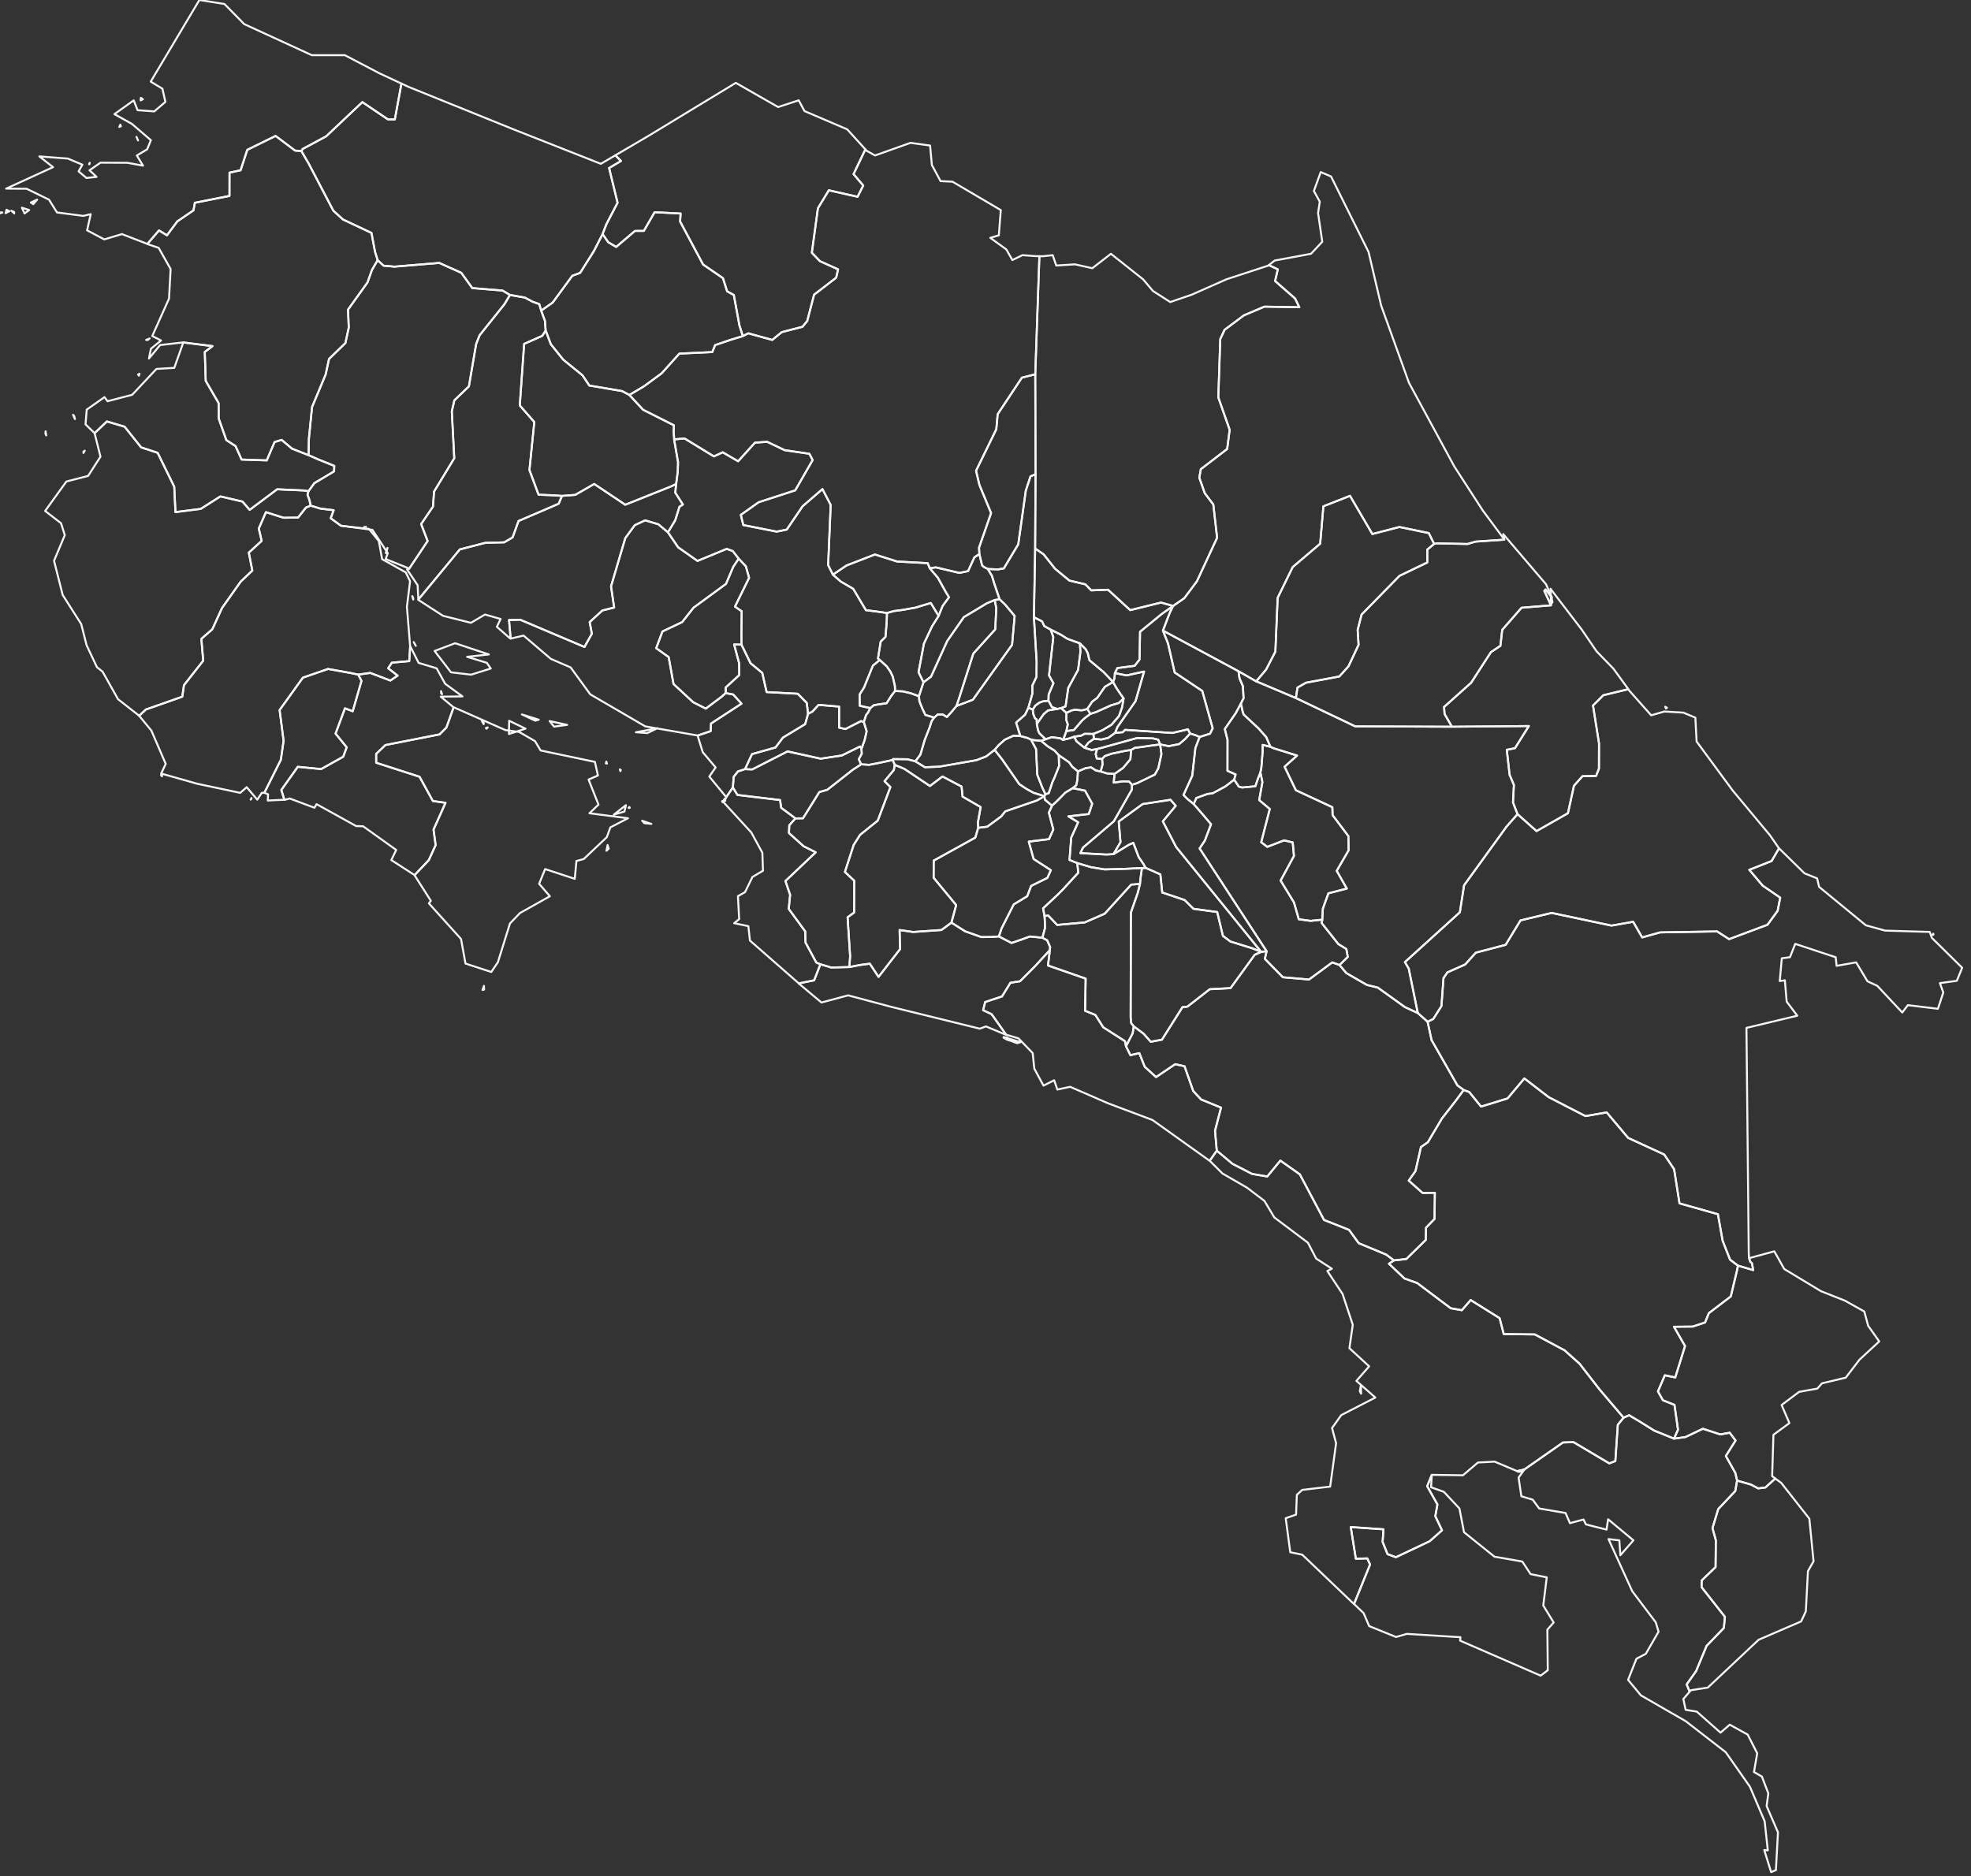 <?xml version="1.0" encoding="utf-8"?><!DOCTYPE svg  PUBLIC '-//W3C//DTD SVG 1.1//EN'  'http://www.w3.org/Graphics/SVG/1.1/DTD/svg11.dtd'><svg enable_background="new 0 0 1000 952" height="952px" pretty_print="False" style="stroke-linejoin: round; stroke:#000; fill: none;" version="1.1" viewBox="0 0 1000 952" width="1000px" xmlns="http://www.w3.org/2000/svg" xmlns:xlink="http://www.w3.org/1999/xlink"><rect x="0" y="0" width="1000" height="952" fill="#333333" stroke="none"/><defs><style type="text/css"><![CDATA[path { fill-rule: evenodd; }]]></style></defs><g class="" id="cantons" stroke="#f6f6f6" stroke-width="1"><path d="M570.066,354.437L567.642,356.744L563.679,357.931L556.05,361.368L553.232,362.249L550.273,364.481L548.885,365.775L544.836,370.457L541.032,371.009L539.374,375.536L540.254,375.243L542.812,374.636L544.923,373.861L548.547,373.314L550.297,372.369L554.736,372.427L559.216,370.601L563.933,367.782L567.727,363.375L569.295,358.94L570.066,354.437Z " data-id="11408" id="11408"/><path d="M527.341,130.006L525.245,189.944L525.385,240.669L525.186,278.317L529.519,281.337L535.289,288.617L542.537,294.605L550.653,296.533L553.66,299.588L562.161,299.265L573.427,309.619L589.024,305.781L595.193,307.489L600.851,303.567L607.275,294.964L617.507,272.895L615.58,256.008L611.236,250.265L608.468,242.387L609.255,238.082L622.613,227.841L623.879,218.1L618.112,201.67L619.114,172.085L621.278,167.384L631.095,160.025L641.51,155.609L659.224,155.908L657.071,151.488L646.926,142.607L648.3,136.677L643.746,134.528L643.459,134.79L622.398,141.674L604.565,149.567L593.73,153.282L584.957,147.659L579.956,141.752L563.623,128.794L554.191,136.116L545.382,134.141L535.891,134.746L534.101,129.494L529.162,130.035L527.341,130.006Z " data-id="11409" id="11409"/><path d="M637.354,345.745L657.454,354.225L658.289,348.913L662.569,346.461L679.517,343.286L684.168,338.134L689.285,327.228L688.812,319.624L690.819,311.857L710.057,292.209L724.147,285.432L724.145,278.89L727.612,276.009L727.444,275.67L724.911,270.528L709.994,267.433L696.271,270.992L684.931,251.615L671.432,256.926L669.805,275.891L655.858,287.768L648.226,303.371L647.065,330.681L642.398,339.736L637.354,345.745Z " data-id="11410" id="11410"/><path d="M844.851,358.639L845.262,359.573L845.753,359.157L844.851,358.639Z M826.109,349.745L813.486,352.789L808.224,358.029L811.273,377.209L811.241,390.052L809.776,393.756L802.872,393.903L798.556,398.758L795.497,412.69L779.572,421.748L769.942,413.169L769.922,413.161L764.33,419.51L742.802,449.266L740.669,462.951L712.787,488.227L714.732,491.505L719.121,513.086L719.379,514.115L724.291,518.502L727.149,517.13L731.329,510.538L732.366,496.382L734.34,493.441L743.379,489.43L748.781,483.437L763.898,479.466L771.442,467.065L787.221,463.273L817.607,469.708L828.588,467.763L833.16,475.703L842.251,473.161L871.183,472.653L877.255,476.591L896.741,469.284L901.896,462.225L903.203,455.527L894.319,449.447L887.515,441.408L898.842,436.936L902.57,430.532L902.57,430.484L897.966,423.824L879.079,401.141L860.781,376.284L860.155,364.176L854.016,361.622L844.369,361.07L837.753,362.999L826.109,349.9L826.109,349.745Z " data-id="11411" id="11411"/><path d="M787.254,303.107L784.141,299.118L783.517,299.864L786.722,306.766L786.771,306.766L787.668,305.519L787.337,304.191L787.334,303.112L787.254,303.107Z M786.86,307.181L771.958,308.406L762.164,319.631L761.236,327.725L756.447,330.915L746.408,346.448L732.642,358.774L732.92,362.352L736.645,368.786L775.682,368.44L768.631,379.675L764.482,380.515L765.902,393.201L768.089,398.336L767.627,407.223L769.922,413.161L769.942,413.169L779.572,421.748L795.497,412.69L798.556,398.758L802.872,393.903L809.776,393.756L811.241,390.052L811.273,377.209L808.224,358.029L813.486,352.789L826.109,349.745L826.108,349.666L818.559,339.31L810.038,330.533L802.572,319.594L786.671,298.797L786.936,307.18L786.86,307.181Z " data-id="11412" id="11412"/><path d="M643.746,134.528L648.3,136.677L646.926,142.607L657.071,151.488L659.224,155.908L641.51,155.609L631.095,160.025L621.278,167.384L619.114,172.085L618.112,201.67L623.879,218.1L622.613,227.841L609.255,238.082L608.468,242.387L611.236,250.265L615.58,256.008L617.507,272.895L607.275,294.964L600.851,303.567L595.193,307.489L594.906,308.072L593.496,310.939L590.503,318.749L590.018,320.005L620.63,336.473L628.344,340.62L637.347,345.769L637.354,345.745L642.398,339.736L647.065,330.681L648.226,303.371L655.858,287.768L669.805,275.891L671.432,256.926L684.931,251.615L696.271,270.992L709.994,267.433L724.911,270.528L727.444,275.67L727.612,276.009L728.906,275.738L744.545,276.049L748.591,274.855L763.172,273.853L763.172,273.697L752.278,259.026L737.863,236.723L714.851,194.262L700.742,155.09L694.352,127.885L675.313,89.554L670.085,87.324L666.601,96.914L669.6,102.345L668.728,108.092L670.86,122.681L665.153,128.78L646.718,132.209L643.746,134.528Z " data-id="11413" id="11413"/><path d="M763.172,273.853L748.591,274.855L744.545,276.049L728.906,275.738L727.612,276.009L724.145,278.89L724.147,285.432L710.057,292.209L690.819,311.857L688.812,319.624L689.285,327.228L684.168,338.134L679.517,343.286L662.569,346.461L658.289,348.913L657.454,354.225L687.565,368.6L736.645,368.786L732.92,362.352L732.642,358.774L746.408,346.448L756.447,330.915L761.236,327.725L762.164,319.631L771.958,308.406L786.86,307.181L786.772,307.181L786.691,306.932L786.61,306.932L786.609,306.766L786.722,306.766L783.517,299.864L784.141,299.118L787.254,303.107L787.254,302.946L784.379,296.478L762.675,271.041L763.253,273.863L763.172,273.853Z " data-id="11414" id="11414"/><path d="M980.874,473.809L980.467,474.392L980.959,474.307L980.874,473.809Z M902.57,430.532L898.842,436.936L887.515,441.408L894.319,449.447L903.203,455.527L901.896,462.225L896.741,469.284L877.255,476.591L871.183,472.653L842.251,473.161L833.16,475.703L828.588,467.763L817.607,469.708L787.221,463.273L771.442,467.065L763.898,479.466L748.781,483.437L743.379,489.43L734.34,493.441L732.366,496.382L731.329,510.538L727.149,517.13L724.291,518.502L725.068,522.065L726.321,527.82L739.449,550.815L742.614,553.13L745.45,554.183L751.412,561.552L764.886,557.401L773.389,547.262L785.775,556.789L804.372,566.374L815.168,564.51L826.056,577.449L844.367,585.88L849.375,593.344L852.107,610.664L871.589,616.168L873.993,629.648L877.764,639.242L881.769,642.26L889.499,644.531L888.846,640.973L888.07,640.447L887.377,638.379L887.236,635.685L886.07,521.617L911.865,515.435L906.479,508.286L905.561,497.472L902.971,497.846L904.011,486.296L908.145,485.752L910.819,478.975L931.363,485.777L931.811,490.134L941.732,488.363L947.488,497.972L952.479,500.287L965.125,513.806L967.97,510.073L983.213,511.924L985.948,503.667L984.219,498.896L992.812,497.727L995.517,491.096L980.166,475.966L979.067,472.92L956.399,472.251L946.649,469.551L922.928,450.05L921.931,445.737L915.539,443.187L902.651,430.531L902.57,430.532Z " data-id="11415" id="11415"/><path d="M509.207,526.445L511.028,526.527L512.105,528.003L512.399,528.003L516.082,529.415L517.803,528.835L509.207,526.258L509.207,526.445Z M532.657,482.133L525.051,490.408L517.515,497.963L512.646,498.72L508.38,505.65L499.832,508.478L498.782,512.631L503.103,514.668L510.511,525.108L510.599,525.097L516.738,526.926L523.942,534.399L524.76,542.286L529.425,550.92L534.831,548.182L536.468,552.914L542.938,551.504L562.185,559.89L584.715,568.353L613.642,589.01L613.791,588.999L617.334,583.935L616.442,573.826L619.504,562.083L609.436,557.968L605.405,553.685L600.977,541.073L596.235,540.037L586.54,546.581L580.798,541.358L578.034,534.439L573.528,535.458L571.275,530.946L570.763,528.36L559.728,521.306L555.739,515.048L550.529,512.947L550.813,496.618L531.706,489.96L532.657,482.133Z " data-id="11416" id="11416"/><path d="M742.614,553.13L738.507,558.707L731.555,567.608L724.42,579.652L720.929,582.085L718.155,594.271L714.731,599.123L721.756,605.377L727.984,605.288L727.82,618.566L723.492,622.995L723.399,629.186L713.524,638.886L707.222,639.604L704.692,641.291L712.554,648.779L719.029,651.103L736.031,663.887L741.671,664.889L746.155,659.737L760.835,668.907L762.936,677.006L778.702,677.173L793.803,685.249L801.389,692.02L811.469,704.995L823.734,719.429L826.547,718.179L831.983,721.425L839.243,725.962L849.339,730.054L851.348,725.509L849.552,712.918L843.697,710.582L841.164,706.085L844.667,697.907L849.951,699.004L854.921,683.07L849.294,673.285L858.817,673.178L865.078,671.106L866.987,666.384L878.138,657.885L881.304,644.605L881.769,642.26L877.764,639.242L873.993,629.648L871.589,616.168L852.107,610.664L849.375,593.344L844.367,585.88L826.056,577.449L815.168,564.51L804.372,566.374L785.775,556.789L773.389,547.262L764.886,557.401L751.412,561.552L745.45,554.183L742.614,553.13Z " data-id="11417" id="11417"/><path d="M900.713,750.29L895.688,754.841L892.047,755.31L888.335,753.36L881.325,751.331L880.409,756.65L871.765,765.791L868.843,775.475L870.54,781.611L870.402,795.247L863.376,802.006L863.299,805.416L875.152,820.485L874.602,826.151L865.864,835.203L860.528,848.008L855.732,854.789L857.179,858.258L858.057,857.698L866.466,856.388L892.243,832.12L913.818,822.806L916.192,817.72L917.271,797.292L920.113,792.309L917.979,770.681L903.738,752.53L900.713,750.29Z " data-id="11418" id="11418"/><path d="M887.377,638.379L888.07,640.447L888.846,640.973L889.499,644.531L881.769,642.26L881.304,644.605L878.138,657.885L866.987,666.384L865.078,671.106L858.817,673.178L849.294,673.285L854.921,683.07L849.951,699.004L844.667,697.907L841.164,706.085L843.697,710.582L849.552,712.918L851.348,725.509L849.339,730.054L855.108,729.252L863.983,725.04L872.795,727.912L877.583,727.05L880.551,730.996L875.613,738.859L880.409,747.413L881.325,751.331L888.335,753.36L892.047,755.31L895.688,754.841L900.713,750.29L899.107,749.101L899.766,728.111L907.865,722.16L903.906,712.992L912.809,706.307L922.018,704.664L924.412,701.985L936.443,699.112L943.408,690.007L953.436,680.717L947.832,672.795L945.859,665.532L936.008,660.026L923.887,655.23L905.264,643.991L900.2,634.992L887.445,638.469L887.377,638.379Z " data-id="11419" id="11419"/><path d="M367.134,407.035L366.94,406.739L367.185,406.381L366.796,406.38L366.468,406.546L366.387,406.546L366.548,407.044L367.134,407.035Z M367.616,405.386L367.368,405.8L367.451,405.884L367.527,405.884L367.868,405.387L367.616,405.386Z M409.976,362.232L409.309,356.687L404.754,352.051L388.937,351.2L386.745,341.481L380.768,336.521L376.191,327.131L372.46,327.047L375.001,336.579L375.057,342.586L368.202,348.857L368.181,351.726L372.014,352.436L376.21,357.082L360.743,367.158L360.571,371.019L353.942,373.275L353.942,373.314L356.541,381.705L363.067,389.438L359.869,394.08L368.435,404.474L368.494,404.474L371.832,399.61L372.235,394.22L374.385,391.475L377.996,390.307L381.541,382.685L393.445,379.333L397.225,374.304L408.507,367.47L409.976,362.232Z " data-id="11420" id="11420"/><path d="M525.385,240.669L522.837,241.723L520.451,248.957L516.622,276.218L509.305,288.426L506.395,288.954L501.156,288.735L503.283,292.262L504.351,295.819L507.129,304.08L509.948,306.784L514.792,312.569L513.482,327.212L493.602,355.085L488.857,356.914L485.255,358.265L482.928,361.105L480.425,363.861L478.352,362.572L475.776,362.552L473.954,364.125L472.666,365.951L471.599,369.295L469.179,375.455L466.967,382.953L464.387,386.337L469.258,389.345L476.441,389.064L495.351,385.78L500.361,383.853L504.625,380.512L506.782,378.034L509.82,375.352L514.206,373.351L517.671,373.527L515.545,366.683L520.058,362.708L521.746,359.164L523.78,352.028L523.763,347.907L525.87,343.459L525.936,335.748L524.566,313.2L525.186,278.317L525.385,240.669Z " data-id="11366" id="11366"/><path d="M422.586,291.627L426.573,295.108L432.869,298.796L439.342,309.648L445.302,310.391L450.02,311.071L453.542,310.084L457.873,309.521L464.409,308.361L472.241,306.002L476.216,312.529L478.217,307.546L481.477,303.066L479.906,300.51L475.822,293.178L471.713,288.361L470.673,285.786L455.135,284.944L443.881,281.386L429.476,286.965L422.586,291.627Z " data-id="11367" id="11367"/><path d="M473.954,364.125L469.485,362.809L467.983,359.622L466.471,355.897L466.231,353.306L462.113,351.802L458.008,350.835L454.1,350.67L452.123,353.232L449.818,356.875L445.929,357.427L443.367,357.854L441.539,359.334L440.439,361.515L439.409,362.888L438.253,366.412L439.702,371.125L438.657,375.634L437.077,379.977L437.227,382.483L435.698,385.301L436.913,387.869L441.004,388.12L446.301,387.084L452.926,385.655L453.093,385.202L460.371,385.279L464.387,386.337L466.967,382.953L469.179,375.455L471.599,369.295L472.666,365.951L473.954,364.125Z " data-id="11368" id="11368"/><path d="M500.71,306.136L489.003,313.172L480.613,325.227L472.373,343.373L468.541,346.253L466.231,353.306L466.471,355.897L467.983,359.622L469.485,362.809L473.954,364.125L475.776,362.552L478.352,362.572L480.425,363.861L482.928,361.105L485.255,358.265L486.33,355.191L493.811,331.686L504.944,319.378L505.471,308.608L504.658,304.507L500.71,306.136Z M525.385,240.669L525.245,189.944L518.468,191.65L506.178,210.175L505.487,217.813L495.208,238.885L496.891,246.01L502.837,260.367L496.718,277.92L496.889,281.142L498.276,286.931L499.182,287.715L501.156,288.735L506.395,288.954L509.305,288.426L516.622,276.218L520.451,248.957L522.837,241.723L525.385,240.669Z " data-id="11369" id="11369"/><path d="M305.734,118.763L301.329,127.385L294.327,138.494L290.377,139.936L280.417,153.535L274.577,157.623L276.466,162.775L276.843,167.695L279.482,174.708L285.768,182.533L295.517,190.446L299.001,195.647L315.631,198.461L319.306,200.43L326.732,196.031L335.699,189.443L344.676,179.445L361.397,178.663L362.816,175.13L370.458,172.516L376.877,170.559L375.154,165.137L372.308,149.703L368.9,147.82L366.793,141.151L356.716,134.239L345.055,112.398L345.313,108.359L332.113,107.706L326.668,117.164L322.157,117.185L312.611,125.314L308.571,122.903L305.734,118.763Z " data-id="11370" id="11370"/><path d="M312.211,78.805L315.057,81.695L309.028,85.271L313.333,102.887L307.655,113.786L305.734,118.763L308.571,122.903L312.611,125.314L322.157,117.185L326.668,117.164L332.113,107.706L345.313,108.359L345.055,112.398L356.716,134.239L366.793,141.151L368.9,147.82L372.308,149.703L375.154,165.137L376.877,170.559L379.675,169.141L391.8,172.505L396.664,168.527L407.133,165.836L409.542,162.905L413.025,149.55L424.238,140.92L425.198,136.684L415.979,132.532L411.893,128.249L414.977,105.671L420.508,96.565L435.097,99.857L437.966,94.135L433.051,88.349L439.058,75.799L429.848,65.643L408.162,56.37L405.217,50.896L394.79,54.325L373.318,42.05L328.822,69.069L312.211,78.805Z " data-id="11371" id="11371"/><path d="M466.018,341.122L468.762,326.618L472.892,317.816L476.216,312.529L472.241,306.002L464.409,308.361L457.873,309.521L453.542,310.084L450.02,311.071L449.871,315.737L449.256,323.192L446.83,325.586L445.444,334.137L446.35,334.918L449.889,338.144L451.728,340.782L452.942,343.35L454.039,348.159L454.1,350.67L458.008,350.835L462.113,351.802L466.231,353.306L468.541,346.253L466.018,341.122Z " data-id="11372" id="11372"/><path d="M437.077,379.977L436.34,378.832L427.131,383.375L416.344,385L399.568,381.313L381.599,390.469L377.996,390.307L374.385,391.475L372.235,394.22L371.832,399.61L374.143,403.408L395.788,405.997L396.327,409.928L401.03,413.396L403.563,415.304L407.404,415.257L415.694,401.957L419.749,400.776L432.72,390.578L436.913,387.869L435.698,385.301L437.227,382.483L437.077,379.977Z " data-id="11373" id="11373"/><path d="M454.1,350.67L454.039,348.159L452.942,343.35L451.728,340.782L449.889,338.144L446.35,334.918L442.871,337.789L438.353,348.934L436.133,352.397L436.186,358.132L441.539,359.334L443.367,357.854L445.929,357.427L449.818,356.875L452.123,353.232L454.1,350.67Z " data-id="11374" id="11374"/><path d="M507.129,304.08L504.658,304.507L505.471,308.608L504.944,319.378L493.811,331.686L486.33,355.191L485.255,358.265L488.857,356.914L493.602,355.085L513.482,327.212L514.792,312.569L509.948,306.784L507.129,304.08Z " data-id="11375" id="11375"/><path d="M439.058,75.799L433.051,88.349L437.966,94.135L435.097,99.857L420.508,96.565L414.977,105.671L411.893,128.249L415.979,132.532L425.198,136.684L424.238,140.92L413.025,149.55L409.542,162.905L407.133,165.836L396.664,168.527L391.8,172.505L379.675,169.141L376.877,170.559L370.458,172.516L362.816,175.13L361.397,178.663L344.676,179.445L335.699,189.443L326.732,196.031L319.306,200.43L326.301,207.961L341.898,215.814L341.802,219.311L342.063,222.979L347.281,222.488L362.205,231.611L366.673,229.525L374.489,234.073L383.036,224.626L389.225,224.197L398.099,228.447L410.641,230.275L412.311,233.457L403.467,248.834L384.911,254.869L375.847,261.286L377.122,266.452L394.045,269.782L399.161,268.754L407.205,256.893L417.275,248.207L421.457,256.252L420.164,286.759L422.586,291.627L429.476,286.965L443.881,281.386L455.135,284.944L470.673,285.786L471.713,288.361L474.806,287.919L486.758,290.737L491.167,289.811L494.359,282.822L496.889,281.142L496.718,277.92L502.837,260.367L496.891,246.01L495.208,238.885L505.487,217.813L506.178,210.175L518.468,191.65L525.245,189.944L527.341,130.006L525.238,129.974L518.772,129.476L513.633,131.961L510.578,126.583L502.427,120.691L506.766,119.417L507.758,106.615L483.258,92.2L477.195,91.908L472.795,83.744L471.882,73.858L461.943,72.491L443.959,78.892L439.72,76.529L439.058,75.799Z " data-id="11376" id="11376"/><path d="M409.976,362.232L408.507,367.47L397.225,374.304L393.445,379.333L381.541,382.685L377.996,390.307L381.599,390.469L399.568,381.313L416.344,385L427.131,383.375L436.34,378.832L437.077,379.977L438.657,375.634L439.702,371.125L438.253,366.412L436.908,365.91L428.934,369.973L425.72,369.251L425.725,358.585L415.324,357.692L412.214,361.087L409.976,362.232Z " data-id="11377" id="11377"/><path d="M342.063,222.979L342.016,222.998L343.96,234.29L344.015,234.312L343.866,239.336L343.04,245.63L342.611,250.032L346.472,256.029L344.732,257.149L342.588,264.014L338.888,270.139L344.037,277.723L353.87,284.651L368.707,278.537L371.752,279.628L374.772,283.497L378.413,287.351L380.067,293.225L372.884,307.846L376.308,310.181L376.157,322.2L376.191,327.131L380.768,336.521L386.745,341.481L388.937,351.2L404.754,352.051L409.309,356.687L409.976,362.232L412.214,361.087L415.324,357.692L425.725,358.585L425.72,369.251L428.934,369.973L436.908,365.91L438.253,366.412L439.409,362.888L440.439,361.515L441.539,359.334L436.186,358.132L436.133,352.397L438.353,348.934L442.871,337.789L446.35,334.918L445.444,334.137L446.83,325.586L449.256,323.192L449.871,315.737L450.02,311.071L445.302,310.391L439.342,309.648L432.869,298.796L426.573,295.108L422.586,291.627L420.164,286.759L421.457,256.252L417.275,248.207L407.205,256.893L399.161,268.754L394.045,269.782L377.122,266.452L375.847,261.286L384.911,254.869L403.467,248.834L412.311,233.457L410.641,230.275L398.099,228.447L389.225,224.197L383.036,224.626L374.489,234.073L366.673,229.525L362.205,231.611L347.281,222.488L342.063,222.979Z " data-id="11378" id="11378"/><path d="M203.68,42.413L200.314,60.622L196.769,60.554L183.839,51.822L165.481,69.186L153.521,75.612L152.901,76.648L156.664,83.1L169.115,106.918L173.989,111.376L188.471,118.205L190.271,127.752L191.602,132.022L194.586,134.818L200.17,135.315L222.875,133.424L234.049,138.446L239.62,146.196L254.963,147.438L258.73,149.676L266.284,151.014L270.137,153.071L273.619,154.331L274.577,157.623L280.417,153.535L290.377,139.936L294.327,138.494L301.329,127.385L305.734,118.763L307.655,113.786L313.333,102.887L309.028,85.271L315.057,81.695L312.211,78.805L304.832,83.129L260.783,65.741L207.45,44.16L203.68,42.413Z " data-id="11379" id="11379"/><path d="M499.182,287.715L498.276,286.931L496.889,281.142L494.359,282.822L491.167,289.811L486.758,290.737L474.806,287.919L471.713,288.361L475.822,293.178L479.906,300.51L481.477,303.066L478.217,307.546L476.216,312.529L472.892,317.816L468.762,326.618L466.018,341.122L468.541,346.253L472.373,343.373L480.613,325.227L489.003,313.172L500.71,306.136L504.658,304.507L507.129,304.08L504.351,295.819L503.283,292.262L501.156,288.735L499.182,287.715Z " data-id="11380" id="11380"/><path d="M629.582,356.987L626.958,361.902L621.404,369.946L622.793,375.464L622.763,391.151L626.895,393.006L626.167,395.626L628.478,399.146L630.181,399.635L636.908,398.998L638.308,394.925L639.474,392.023L639.943,389.679L640.613,381.414L640.61,378.009L644.54,378.973L642.459,374.102L638.523,369.642L630.971,362.596L630.49,361.176L629.582,356.987Z " data-id="11381" id="11381"/><path d="M606.487,373.054L603.805,372.233L601.305,374.992L598.266,377.586L592.968,378.629L588.598,377.765L589.257,382.677L587.67,389.891L585.89,393.079L576.862,397.451L574.308,398.239L574.284,400.66L565.114,416.777L549.477,430.113L548.128,432.928L561.199,433.646L564.924,433.453L568.494,427.35L567.603,416.888L579.712,408.038L593.859,405.853L596.512,408.916L589.971,416.806L596.705,429.795L639.872,483.052L642.619,482.705L608.623,430.537L611.274,426.608L614.426,418.274L610.578,413.721L605.632,408.033L602.642,405.607L600.453,403.428L604.9,393.624L606.481,379.597L608.643,373.979L606.487,373.054Z " data-id="11382" id="11382"/><path d="M564.924,433.453L572.79,428.665L574.985,427.708L577.749,434.982L580.053,438.323L581.265,440.441L584.587,441.872L588.72,443.73L589.671,452.935L601.053,456.741L605.521,461.187L617.556,462.822L620.451,474.931L624.258,477.782L635.633,481.315L639.872,483.052L596.705,429.795L589.971,416.806L596.512,408.916L593.859,405.853L579.712,408.038L567.603,416.888L568.494,427.35L564.924,433.453Z " data-id="11383" id="11383"/><path d="M644.54,378.973L640.61,378.009L640.613,381.414L639.943,389.679L639.474,392.023L640.493,396.924L638.87,406.023L644.229,410.532L639.887,427.417L642.965,429.749L651.491,426.459L655.869,427.5L656.495,434.384L649.728,446.856L656.508,457.957L658.955,466.492L664.933,467.307L670.864,466.69L671.161,461.124L673.968,453.335L683.318,450.916L678.19,441.921L684.215,431.53L684.107,424.272L676.095,413.657L675.983,409.626L657.467,401.013L651.736,389.076L658.062,383.428L646.246,379.731L644.54,378.973Z " data-id="11384" id="11384"/><path d="M588.598,377.765L583.379,378.449L579.05,379.106L575.863,379.463L573.852,380.595L573.529,385.264L569.826,389.668L565.467,392.746L565.047,397.15L569.914,396.478L572.848,396.576L574.308,398.239L576.862,397.451L585.89,393.079L587.67,389.891L589.257,382.677L588.598,377.765Z " data-id="11385" id="11385"/><path d="M629.582,356.987L630.929,354.35L630.585,348.176L628.887,344.281L628.344,340.62L620.63,336.473L590.018,320.005L592.582,326.474L595.983,341.26L609.98,350.637L615.272,369.581L613.921,372.308L608.643,373.979L606.481,379.597L604.9,393.624L600.453,403.428L602.642,405.607L605.632,408.033L606.972,404.949L612.6,402.909L615.255,402.565L621.731,399.067L626.167,395.626L626.895,393.006L622.763,391.151L622.793,375.464L621.404,369.946L626.958,361.902L629.582,356.987Z " data-id="11386" id="11386"/><path d="M639.474,392.023L638.308,394.925L636.908,398.998L630.181,399.635L628.478,399.146L626.167,395.626L621.731,399.067L615.255,402.565L612.6,402.909L606.972,404.949L605.632,408.033L610.578,413.721L614.426,418.274L611.274,426.608L608.623,430.537L642.619,482.705L641.741,486.586L650.875,495.921L664.153,497.065L675.93,488.386L679.61,489.715L683.811,485.589L683.082,481.577L679.017,479.094L670.557,468.402L670.864,466.69L664.933,467.307L658.955,466.492L656.508,457.957L649.728,446.856L656.495,434.384L655.869,427.5L651.491,426.459L642.965,429.749L639.887,427.417L644.229,410.532L638.87,406.023L640.493,396.924L639.474,392.023Z " data-id="11387" id="11387"/><path d="M628.887,344.281L630.585,348.176L630.929,354.35L629.582,356.987L630.49,361.176L630.971,362.596L638.523,369.642L642.459,374.102L644.54,378.973L646.246,379.731L658.062,383.428L651.736,389.076L657.467,401.013L675.983,409.626L676.095,413.657L684.107,424.272L684.215,431.53L678.19,441.921L683.318,450.916L673.968,453.335L671.161,461.124L670.864,466.69L670.557,468.402L679.017,479.094L683.082,481.577L683.811,485.589L679.61,489.715L683.096,493.828L693.479,499.805L699.028,501.168L712.806,511.08L719.379,514.115L719.121,513.086L714.732,491.505L712.787,488.227L740.669,462.951L742.802,449.266L764.33,419.51L769.922,413.161L767.627,407.223L768.089,398.336L765.902,393.201L764.482,380.515L768.631,379.675L775.682,368.44L736.645,368.786L687.565,368.6L657.454,354.225L637.354,345.745L637.347,345.769L628.344,340.62L628.887,344.281Z " data-id="11388" id="11388"/><path d="M343.04,245.63L340.413,246.862L317.229,256.137L301.477,245.598L291.857,251.124L285.132,251.648L283.452,255.634L263.087,264.378L260.088,272.697L255.802,275.221L246.234,275.454L233.279,278.815L212.261,304.241L212.261,304.426L224.814,312.522L238.938,316.056L246.059,311.846L253.978,314.113L252.087,318.091L258.85,324.006L259.081,324.007L258.251,314.624L263.924,314.485L296.539,328.309L300.287,321.583L299.172,315.69L305.597,309.792L311.594,308.301L310.007,297.578L317.232,273.099L322.045,266.522L327.304,264.06L334.004,266.048L338.888,270.139L342.588,264.014L344.732,257.149L346.472,256.029L342.611,250.032L343.04,245.63Z " data-id="11389" id="11389"/><path d="M196.594,278.03L195.687,280.621L196.012,280.623L196.594,278.03Z M185.691,267.366L184.713,267.463L185.199,267.963L185.691,267.366Z M191.602,132.022L188.702,137.019L186.45,143.346L176.57,157.112L176.943,166.245L175.252,174.084L166.925,182.164L165.234,190.002L158.327,206.563L156.725,222.556L156.551,230.985L161.826,233.282L169.602,236.415L169.484,239.198L159.511,245.167L156.5,249.269L156.005,251.072L156.945,253.56L157.632,256.59L162.537,258.09L169.291,258.919L167.783,262.986L172.944,266.767L173.036,266.753L188.953,268.891L196.747,280.709L195.675,283.693L207.5,288.469L207.664,288.477L216.961,274.548L213.666,265.931L219.677,257.095L220.218,249.464L230.472,232.545L229.234,208.737L230.528,203.148L237.902,196.068L241.581,174.56L243.342,170.125L255.916,154.404L258.73,149.676L254.963,147.438L239.62,146.196L234.049,138.446L222.875,133.424L200.17,135.315L194.586,134.818L191.602,132.022Z " data-id="11390" id="11390"/><path d="M209.165,302.505L209.648,304.25L209.65,303.586L209.165,302.505Z M285.132,251.648L280.251,251.321L273.246,251.043L268.618,238.519L271.08,214.17L263.713,205.748L265.93,174.503L275.136,170.425L276.843,167.695L276.466,162.775L274.577,157.623L273.619,154.331L270.137,153.071L266.284,151.014L258.73,149.676L255.916,154.404L243.342,170.125L241.581,174.56L237.902,196.068L230.528,203.148L229.234,208.737L230.472,232.545L220.218,249.464L219.677,257.095L213.666,265.931L216.961,274.548L207.664,288.477L207.663,288.553L206.518,288.964L211.88,296.953L212.262,304.093L212.261,304.241L233.279,278.815L246.234,275.454L255.802,275.221L260.088,272.697L263.087,264.378L283.452,255.634L285.132,251.648Z " data-id="11391" id="11391"/><path d="M37.055,210.488L38.023,212.652L37.622,211.072L37.055,210.488Z M70.788,189.662L70.05,190.073L70.455,190.656L70.788,189.662Z M92.98,173.832L88.426,186.678L79.367,187.215L67.06,200.352L54.557,203.608L53.016,201.524L44.005,207.869L43.394,215.338L47.939,219.762L48.038,219.781L54.227,213.87L63.231,216.535L71.594,227.015L79.979,229.783L88.397,246.979L89.022,259.872L101.837,258.237L111.807,251.915L123.025,254.527L126.66,258.746L140.615,248.293L153.922,248.883L156.5,249.269L159.511,245.167L169.484,239.198L169.602,236.415L161.826,233.282L156.551,230.985L148.15,227.683L142.917,223.235L139.31,224.303L135.342,233.629L122.577,233.204L119.508,226.376L114.839,223.344L110.977,212.41L110.901,204.525L104.377,193.29L103.893,178.604L107.817,175.646L92.98,173.783L92.98,173.832Z " data-id="11392" id="11392"/><path d="M181.744,342.336L177.916,341.529L166.429,339.469L153.663,343.89L141.864,360.299L143.885,375.935L142.495,385.558L134.111,402.325L134.14,402.325L136.019,403.081L135.841,406.235L144.021,405.855L144.269,405.856L142.738,400.878L151.092,389.122L162.918,390.28L174.141,384.012L175.902,379.22L170.246,372.272L175.023,359.434L178.96,360.953L183.413,345.522L181.744,342.336Z " data-id="11393" id="11393"/><path d="M0,108.244L1.19,107.835L0.461,107.749L0,108.244Z M5.765,106.95L7.224,108.289L7.148,107.539L5.765,106.95Z M3.31,106.437L2.823,108.178L4.786,107.193L3.31,106.437Z M11.093,105.393L12.454,108.32L14.816,106.587L11.093,105.393Z M18.841,101.297L15.653,102.772L16.871,103.61L18.841,101.297Z M45.522,82.619L45.195,83.348L45.355,83.345L45.522,82.619Z M69.227,69.441L69.714,70.513L70.032,71.272L69.227,69.441Z M61.04,63.252L60.535,64.415L61.351,64.087L61.04,63.252Z M71.453,49.649L71.363,50.94L72.508,50.365L71.453,49.649Z M74.788,123.764L80.666,116.929L84.709,119.416L89.976,112.328L98.155,106.765L98.871,102.895L116.426,99.412L116.443,87.612L122.059,86.412L125.466,76.027L139.822,68.975L149.705,76.412L152.901,76.648L153.521,75.612L165.481,69.186L183.839,51.822L196.769,60.554L200.314,60.622L203.68,42.413L192.46,37.172L174.941,28L158.207,28.004L123.904,12.237L113.88,2.031L101.17,0L76.467,41.418L82.406,45.015L83.906,51.712L78.259,56.537L69.788,55.912L67.855,50.922L58.046,57.926L66.917,62.863L76.552,71.14L74.667,75.77L69.424,78.905L72.571,84.07L64.683,82.612L50.982,82.545L45.418,86.418L48.985,89.757L43.847,90.311L39.874,86.949L41.792,83.566L34.396,80.462L19.97,79.377L26.926,84.821L3.11,95.715L13.495,95.786L24.87,101.331L28.919,107.811L42.271,109.563L46.026,108.67L44.187,116.879L52.894,121.486L61.866,118.799L74.723,123.764L74.788,123.764Z " data-id="11394" id="11394"/><path d="M75.939,171.756L74.14,172.494L74.875,172.58L75.939,171.756Z M152.901,76.648L149.705,76.412L139.822,68.975L125.466,76.027L122.059,86.412L116.443,87.612L116.426,99.412L98.871,102.895L98.155,106.765L89.976,112.328L84.709,119.416L80.666,116.929L74.788,123.764L74.803,123.847L80.502,125.785L86.563,136.526L85.751,151.548L77.251,170.517L81.725,172.78L76.566,176.989L75.561,181.965L81.225,175.103L92.98,173.749L92.98,173.783L107.817,175.646L103.893,178.604L104.377,193.29L110.901,204.525L110.977,212.41L114.839,223.344L119.508,226.376L122.577,233.204L135.342,233.629L139.31,224.303L142.917,223.235L148.15,227.683L156.551,230.985L156.725,222.556L158.327,206.563L165.234,190.002L166.925,182.164L175.252,174.084L176.943,166.245L176.57,157.112L186.45,143.346L188.702,137.019L191.602,132.022L190.271,127.752L188.471,118.205L173.989,111.376L169.115,106.918L156.664,83.1L152.901,76.648Z " data-id="11395" id="11395"/><path d="M223.784,350.706L223.78,351.785L224.268,352.285L223.784,350.706Z M208.086,328.155L207.633,335.491L198.82,336.283L196.931,339.107L201.716,342.848L198.046,345.353L187.847,341.474L181.744,342.336L183.413,345.522L178.96,360.953L175.023,359.434L170.246,372.272L175.902,379.22L174.141,384.012L162.918,390.28L151.092,389.122L142.738,400.878L144.269,405.856L144.265,405.939L146.967,405.203L159.542,409.904L160.614,408.082L180.688,419.203L184.206,419.3L201.011,431.317L198.539,436.455L210.293,444.052L210.374,444.053L217.555,436.477L221.023,428.862L219.954,420.996L226.035,407.4L219.621,406.476L212.861,394.171L190.86,387.067L190.847,382.583L195.54,378.079L223.024,372.678L226.493,369.188L230.118,359.037L230.132,358.946L223.61,353.528L234.645,353.399L225.84,346.977L221.534,339.159L212.39,336.387L208.254,328.154L208.086,328.155Z " data-id="11396" id="11396"/><path d="M127.175,405.782L127.587,405.286L127.588,404.953L127.175,405.782Z M82.258,393.12L81.684,393.283L82.171,393.95L82.258,393.12Z M209.897,325.835L210.789,327.416L210.952,327.749L209.897,325.835Z M157.632,256.59L155.258,257.543L151.203,262.658L143.851,262.739L134.926,259.897L131.293,268.228L132.755,274.466L126.235,280.445L128.023,289.544L122.115,295.148L112.645,308.54L107.73,319.318L102.156,324.197L103.101,335.286L93.336,347.699L92.484,353.544L73.991,360.056L70.558,363.267L70.632,363.258L76.807,370.76L84.083,387.649L81.769,392.536L99.897,397.688L121.874,402.354L125.157,399.463L130.529,405.799L132.833,402.32L134.111,402.325L142.495,385.558L143.885,375.935L141.864,360.299L153.663,343.89L166.429,339.469L177.916,341.529L181.744,342.336L187.847,341.474L198.046,345.353L201.716,342.848L196.931,339.107L198.82,336.283L207.633,335.491L208.086,328.155L208.091,328.07L206.448,307.974L208.048,294.947L205.859,290.455L193.877,283.77L192.196,274.548L187.158,268.386L172.955,266.835L172.944,266.767L167.783,262.986L169.291,258.919L162.537,258.09L157.632,256.59Z " data-id="11397" id="11397"/><path d="M42.994,228.702L42.339,229.197L42.335,229.86L42.994,228.702Z M23.132,218.88L23.045,220.042L23.448,220.957L23.132,218.88Z M48.021,219.929L50.977,231.733L44.72,241.497L33.683,244.343L22.902,259.294L30.953,265.498L32.877,271.57L27.414,284.574L31.812,301.95L41.208,316.696L43.928,327.42L49.182,338.573L52.029,340.83L59.885,354.818L70.55,363.174L70.558,363.267L73.991,360.056L92.484,353.544L93.336,347.699L103.101,335.286L102.156,324.197L107.73,319.318L112.645,308.54L122.115,295.148L128.023,289.544L126.235,280.445L132.755,274.466L131.293,268.228L134.926,259.897L143.851,262.739L151.203,262.658L155.258,257.543L157.632,256.59L156.945,253.56L156.005,251.072L156.5,249.269L153.922,248.883L140.615,248.293L126.66,258.746L123.025,254.527L111.807,251.915L101.837,258.237L89.022,259.872L88.397,246.979L79.979,229.783L71.594,227.015L63.231,216.535L54.227,213.87L48.038,219.781L48.021,219.929Z " data-id="11398" id="11398"/><path d="M343.866,239.336L344.015,234.312L343.96,234.29L342.016,222.998L342.063,222.979L341.802,219.311L341.898,215.814L326.301,207.961L319.306,200.43L315.631,198.461L299.001,195.647L295.517,190.446L285.768,182.533L279.482,174.708L276.843,167.695L275.136,170.425L265.93,174.503L263.713,205.748L271.08,214.17L268.618,238.519L273.246,251.043L280.251,251.321L285.132,251.648L291.857,251.124L301.477,245.598L317.229,256.137L340.413,246.862L343.04,245.63L343.866,239.336Z " data-id="11399" id="11399"/><path d="M540.626,358.474L541.981,349.113L546.979,339.925L548.163,330.75L547.877,326.456L541.608,324.208L538.181,322.059L533.065,319.511L534.403,323.328L532.237,342.746L534.465,346.718L532.039,352.432L531.946,355.572L533.712,358.839L536.397,359.754L538.34,359.342L540.626,358.474Z " data-id="11400" id="11400"/><path d="M527.307,372.1L526.648,370.594L526.034,367.385L525.978,365.145L525.071,364.452L524.216,362.234L523.986,360.092L521.746,359.164L520.058,362.708L515.545,366.683L517.671,373.527L521.064,374.421L523.04,375.263L524.468,375.583L528.204,375.93L530.489,375.151L527.307,372.1Z " data-id="11401" id="11401"/><path d="M536.397,359.754L533.712,358.839L531.946,355.572L529.11,355.919L527.265,356.596L525.264,358.084L523.986,360.092L524.216,362.234L525.071,364.452L525.978,365.145L526.034,367.385L528.257,364.187L529.544,362.359L531.718,360.509L536.397,359.754Z " data-id="11402" id="11402"/><path d="M541.747,367.584L540.977,365.364L541.063,361.776L538.34,359.342L536.397,359.754L531.718,360.509L529.544,362.359L528.257,364.187L526.034,367.385L526.648,370.594L527.307,372.1L530.489,375.151L533.567,374.081L538.02,374.677L539.374,375.536L541.032,371.009L541.747,367.584Z M525.186,278.317L524.566,313.2L528.701,315.327L529.827,317.717L533.065,319.511L538.181,322.059L541.608,324.208L547.877,326.456L550.882,329.511L551.909,331.543L552.709,335.018L559.963,341.091L564.702,346.069L565.454,344.169L565.649,341.563L566.917,339.017L575.669,337.88L578.156,334.673L578.414,320.594L589.269,311.688L595.193,307.489L589.024,305.781L573.427,309.619L562.161,299.265L553.66,299.588L550.653,296.533L542.537,294.605L535.289,288.617L529.519,281.337L525.186,278.317Z " data-id="11403" id="11403"/><path d="M570.066,354.437L568.036,351.535L566.382,349.073L564.702,346.069L560.597,348.514L559.056,350.708L556.75,354.087L554.137,356.042L551.661,359.783L553.232,362.249L556.05,361.368L563.679,357.931L567.642,356.744L570.066,354.437Z " data-id="11404" id="11404"/><path d="M548.928,360.485L547.237,360.354L545.457,360.132L543.605,360.542L541.063,361.776L540.977,365.364L541.747,367.584L541.032,371.009L544.836,370.457L548.885,365.775L550.273,364.481L553.232,362.249L551.661,359.783L548.928,360.485Z " data-id="11405" id="11405"/><path d="M554.137,356.042L556.75,354.087L559.056,350.708L560.597,348.514L564.702,346.069L559.963,341.091L552.709,335.018L551.909,331.543L550.882,329.511L547.877,326.456L548.163,330.75L546.979,339.925L541.981,349.113L540.626,358.474L538.34,359.342L541.063,361.776L543.605,360.542L545.457,360.132L547.237,360.354L548.928,360.485L551.661,359.783L554.137,356.042Z " data-id="11406" id="11406"/><path d="M531.946,355.572L532.039,352.432L534.465,346.718L532.237,342.746L534.403,323.328L533.065,319.511L529.827,317.717L528.701,315.327L524.566,313.2L525.936,335.748L525.87,343.459L523.763,347.907L523.78,352.028L521.746,359.164L523.986,360.092L525.264,358.084L527.265,356.596L529.11,355.919L531.946,355.572Z " data-id="11407" id="11407"/><path d="M371.832,399.61L368.494,404.474L368.516,404.557L368.351,404.889L368.106,405.387L367.868,405.387L367.527,405.884L367.615,405.884L367.94,406.133L367.94,406.382L367.205,406.464L367.185,406.381L366.94,406.739L367.134,407.035L367.121,407.128L381.162,422.429L386.787,432.733L387.097,441.864L381.775,445.01L377.997,452.722L374.393,454.791L375.026,466.414L372.487,468.485L379.685,469.993L380.49,477.3L405.256,499.007L405.256,499.049L413.063,497.472L416.24,489.32L414.17,488.476L408.676,478.304L408.533,472.659L400.167,461.215L400.88,454.112L398.488,447.089L413.849,432.526L407.734,429.455L400.283,422.741L400.453,418.791L403.563,415.304L401.03,413.396L396.327,409.928L395.788,405.997L374.143,403.408L371.832,399.61Z " data-id="11421" id="11421"/><path d="M726.393,748.552L724.083,754.185L729.29,763.445L728.209,769.395L731.615,776.561L725.354,782.122L708.2,790.236L703.966,788.653L701.478,782.447L701.924,776.066L685.315,774.925L687.898,790.992L693.685,790.828L695.109,793.926L686.998,813.912L687,813.96L691.85,818.62L694.65,825.173L708.289,830.716L713.788,829.13L740.974,830.828L740.811,832.571L781.66,850.336L785.269,847.589L785.062,827.004L788.257,823.344L782.985,814.723L784.761,800.442L776.548,798.8L772.348,792.417L758.225,789.956L742.772,777.534L740.454,765.503L732.56,757.05L726.073,754.737L726.394,748.843L726.393,748.552Z M772.831,745.849L769.797,746.52L769.797,746.602L770.453,746.933L771.273,746.848L772.831,745.932L772.831,745.849Z M857.179,858.258L855.732,854.789L860.528,848.008L865.864,835.203L874.602,826.151L875.152,820.485L863.299,805.416L863.376,802.006L870.402,795.247L870.54,781.611L868.843,775.475L871.765,765.791L880.409,756.65L881.325,751.331L880.409,747.413L875.613,738.859L880.551,730.996L877.583,727.05L872.795,727.912L863.983,725.04L855.108,729.252L849.339,730.054L839.243,725.962L831.983,721.425L826.547,718.179L823.734,719.429L820.806,723.013L819.556,741.436L816.471,742.604L798.343,731.84L792.998,731.997L773.32,745.752L773.323,745.848L770.459,749.839L771.873,759.299L777.622,761.029L780.913,765.505L794.296,767.798L796.523,772.94L803.413,771.097L804.649,773.584L815.079,776.214L815.887,770.982L828.718,781.657L822.087,789.228L821.578,781.676L816.076,781.026L828.126,807.474L840.071,823.296L841.479,828.024L835.02,839.247L830.262,841.75L826.019,852.469L832.526,860.338L855.312,873.471L875.567,889.182L887.861,906.74L895.309,924.23L896.913,939L895.104,938.84L898.591,950.033L901.024,949.004L902.057,929.815L896.306,916.491L897.172,910.075L893.919,901.555L889.892,899.214L891.534,889.727L886.702,880.237L877.594,875.203L872.919,879.256L860.843,868.57L855.234,867.669L854.04,862.192L857.343,858.362L857.179,858.258Z " data-id="11422" id="11422"/><path d="M374.772,283.497L372.034,287.601L368.34,296.302L351.869,308.375L346.102,315.693L336.102,320.425L332.931,328.935L339.253,333.442L341.711,347.098L351.695,356.355L358.075,359.605L366.096,353.572L368.181,351.726L368.202,348.857L375.057,342.586L375.001,336.579L372.46,327.047L376.191,327.131L376.157,322.2L376.308,310.181L372.884,307.846L380.067,293.225L378.413,287.351L374.772,283.497Z " data-id="11423" id="11423"/><path d="M690.477,702.993L689.906,705.899L690.563,707.226L690.477,702.993Z M613.791,588.999L613.806,589.093L620.201,595.482L632.661,602.694L641.516,609.412L646.522,617.791L663.582,630.641L667.771,638.688L675.729,643.826L673.434,644.991L681.141,656.603L686.337,672.285L684.631,684.158L694.648,693.359L688.176,700.755L697.793,709.208L680.487,718.113L675.819,724.677L677.878,732.393L674.867,754.394L660.671,756.07L657.966,758.562L657.565,768.607L652.312,770.438L654.627,787.701L660.702,788.94L686.835,813.895L686.998,813.912L695.109,793.926L693.685,790.828L687.898,790.992L685.315,774.925L701.924,776.066L701.478,782.447L703.966,788.653L708.2,790.236L725.354,782.122L731.615,776.561L728.209,769.395L729.29,763.445L724.083,754.185L726.393,748.552L726.393,748.428L742.231,748.649L749.851,742.16L758.301,741.728L769.718,746.537L769.797,746.52L772.831,745.849L772.912,745.841L772.912,745.683L773.241,745.599L773.241,745.769L773.32,745.752L792.998,731.997L798.343,731.84L816.471,742.604L819.556,741.436L820.806,723.013L823.734,719.429L811.469,704.995L801.389,692.02L793.803,685.249L778.702,677.173L762.936,677.006L760.835,668.907L746.155,659.737L741.671,664.889L736.031,663.887L719.029,651.103L712.554,648.779L704.692,641.291L707.222,639.604L703.314,636.667L689.36,630.877L684.455,624.111L671.768,619.089L659.478,595.94L649.59,588.954L642.955,597.031L635.271,595.722L625.345,590.618L617.334,583.935L613.791,588.999Z " data-id="11424" id="11424"/><path d="M509.207,526.591L510.843,527.587L511.334,527.587L511.581,527.919L511.028,526.527L509.207,526.445L509.207,526.591Z M482.712,468.218L477.654,471.938L463.281,472.943L456.414,471.957L456.661,481.636L445.729,495.731L441.296,489.031L436.331,489.698L430.934,490.734L421.701,490.972L416.24,489.32L413.063,497.472L405.256,499.049L405.256,499.09L416.784,508.737L430.298,505.102L452.478,511.023L497.089,522.018L500.203,520.858L510.516,525.179L510.511,525.108L503.103,514.668L498.782,512.631L499.832,508.478L508.38,505.65L512.646,498.72L517.515,497.963L525.051,490.408L532.657,482.133L532.797,480.603L531.285,477.147L528.848,475.868L522.527,475.23L518.564,476.681L513.19,478.529L506.793,475.202L502.804,475.488L497.918,475.528L489.666,472.608L482.712,468.218Z " data-id="11425" id="11425"/><path d="M245.542,500.289L244.798,502.362L245.618,502.199L245.542,500.289Z M308.262,428.828L307.682,431.732L308.831,430.656L308.262,428.828Z M325.798,416.502L326.939,417.749L330.456,418.09L325.798,416.502Z M319.271,409.513L318.942,410.011L319.515,409.929L319.271,409.513Z M317.555,408.596L311.41,413.395L316.812,411.831L317.555,408.596Z M314.494,390.408L314.736,391.322L314.982,390.824L314.494,390.408Z M307.635,386.489L307.386,387.402L307.959,387.486L307.635,386.489Z M333.593,369.534L322.633,371.584L328.437,372.012L333.593,369.534Z M247.428,369.131L246.528,369.461L246.852,369.793L247.428,369.131Z M244.494,365.884L245.389,367.464L245.472,366.883L244.494,365.884Z M258.312,365.762L258.208,372.485L266.637,369.772L258.312,365.762Z M278.829,365.906L281.111,368.735L287.735,367.84L278.829,365.906Z M264.779,362.544L271.555,365.718L273.355,365.226L264.779,362.544Z M230.118,359.037L226.493,369.188L223.024,372.678L195.54,378.079L190.847,382.583L190.86,387.067L212.861,394.171L219.621,406.476L226.035,407.4L219.954,420.996L221.023,428.862L217.555,436.477L210.374,444.053L210.373,444.218L218.592,457.114L217.608,458.439L233.912,476.509L236.165,488.969L249.247,493.245L252.618,488.274L258.733,468.619L263.825,463.322L278.985,454.815L273.522,448.49L276.571,441.027L291.611,445.968L292.452,436.921L296.138,435.935L307.864,424.842L309.675,419.866L318.603,415.239L299.061,412.699L303.653,408.311L298.617,395.597L303.363,393.534L301.83,386.64L274.291,380.835L271.441,376.095L263.363,371.422L256.416,370.487L230.457,359.03L230.118,359.037Z M230.896,326.407L220.504,330.356L228.803,341.176L239.014,342.373L248.996,339.25L246.96,336.338L236.999,333.318L248.038,332.108L230.896,326.407Z M338.888,270.139L334.004,266.048L327.304,264.06L322.045,266.522L317.232,273.099L310.007,297.578L311.594,308.301L305.597,309.792L299.172,315.69L300.287,321.583L296.539,328.309L263.924,314.485L258.251,314.624L259.081,324.007L259.34,324.008L265.637,322.533L279.493,334.362L289.532,338.707L299.466,352.348L327.382,368.606L353.942,373.232L353.942,373.275L360.571,371.019L360.743,367.158L376.21,357.082L372.014,352.436L368.181,351.726L366.096,353.572L358.075,359.605L351.695,356.355L341.711,347.098L339.253,333.442L332.931,328.935L336.102,320.425L346.102,315.693L351.869,308.375L368.34,296.302L372.034,287.601L374.772,283.497L371.752,279.628L368.707,278.537L353.87,284.651L344.037,277.723L338.888,270.139Z " data-id="11426" id="11426"/><path d="M533.752,408.852L530.12,405.814L529.894,404.028L526.135,406.191L510.028,411.736L507.965,414.301L500.906,419.51L496.302,420.082L494.83,425.051L473.723,436.729L473.675,445.424L485.123,459.28L482.712,468.218L489.666,472.608L497.918,475.528L502.804,475.488L506.793,475.202L508.159,471.12L514.335,458.943L521.157,454.815L523.155,449.563L531.401,445.485L533.162,441.583L524.409,435.905L521.963,427.098L532.231,425.833L534.409,420.934L532.151,412.391L533.752,408.852Z " data-id="11427" id="11427"/><path d="M544.259,399.962L546.086,398.388L546.634,395.505L546.884,391.464L543.982,389.034L542.417,386.837L537.174,383.215L537.319,388.768L534.984,394.657L533.975,396.836L532.078,402.534L530.404,403.027L529.894,404.028L530.12,405.814L533.752,408.852L536.522,406.267L540.503,402.214L544.259,399.962Z " data-id="11428" id="11428"/><path d="M544.259,399.962L540.503,402.214L536.522,406.267L533.752,408.852L532.151,412.391L534.409,420.934L532.231,425.833L521.963,427.098L524.409,435.905L533.162,441.583L531.401,445.485L523.155,449.563L521.157,454.815L514.335,458.943L508.159,471.12L506.793,475.202L513.19,478.529L518.564,476.681L522.527,475.23L528.848,475.868L530.185,470.972L530.098,467.568L529.942,464.884L529.219,460.96L536.505,454.129L539.189,451.457L547.048,442.907L546.57,437.99L542.623,436.395L543.485,425.078L547.013,417.274L542.056,414.272L552.412,413.093L554.14,407.847L550.508,401.224L544.259,399.962Z " data-id="11429" id="11429"/><path d="M573.852,380.595L571.377,380.932L567.932,381.655L563.959,382.481L560.617,383.648L559.144,385.123L559.396,387.895L558.423,391.506L561.644,392.493L565.467,392.746L569.826,389.668L573.529,385.264L573.852,380.595Z " data-id="11430" id="11430"/><path d="M561.644,392.493L558.423,391.506L555.926,390.947L553.576,389.398L550.747,389.834L546.884,391.464L546.634,395.505L546.086,398.388L544.259,399.962L550.508,401.224L554.14,407.847L552.412,413.093L542.056,414.272L547.013,417.274L543.485,425.078L542.623,436.395L546.57,437.99L553.457,440.042L560.414,441.196L570.623,440.914L579.4,440.493L581.265,440.441L580.053,438.323L577.749,434.982L574.985,427.708L572.79,428.665L564.924,433.453L561.199,433.646L548.128,432.928L549.477,430.113L565.114,416.777L574.284,400.66L574.308,398.239L572.848,396.576L569.914,396.478L565.047,397.15L565.467,392.746L561.644,392.493Z " data-id="11431" id="11431"/><path d="M581.265,440.441L579.4,440.493L578.722,445.082L578.372,448.588L577.246,453.101L573.772,463.056L573.643,516.209L573.896,519.16L575.205,520.831L580.194,524.548L583.854,528.66L589.519,527.605L599.952,511.082L602.437,510.834L613.772,501.996L624.34,501.427L636.621,484.491L639.872,483.052L635.633,481.315L624.258,477.782L620.451,474.931L617.556,462.822L605.521,461.187L601.053,456.741L589.671,452.935L588.72,443.73L584.587,441.872L581.265,440.441Z " data-id="11432" id="11432"/><path d="M537.174,383.215L534.985,380.854L531.648,378.793L528.204,375.93L524.468,375.583L523.04,375.263L525.65,380.122L526.027,387.91L526.245,393.102L528.9,399.842L530.404,403.027L532.078,402.534L533.975,396.836L534.984,394.657L537.319,388.768L537.174,383.215Z " data-id="11433" id="11433"/><path d="M565.73,371.946L562.241,374.461L558.803,375.272L554.978,374.93L552.19,376.888L550.211,379.452L553.883,380.607L556.62,380.083L559.001,379.48L576.976,374.502L585.058,374.727L587.65,375.371L588.598,377.765L592.968,378.629L598.266,377.586L601.305,374.992L603.805,372.233L602.684,370.112L594.834,371.945L570.832,370.37L569.624,371.568L565.73,371.946Z " data-id="11434" id="11434"/><path d="M546.57,437.99L547.048,442.907L539.189,451.457L536.505,454.129L529.219,460.96L529.942,464.884L531.798,464.565L536.36,469.37L550.363,468.091L560.463,463.692L573.937,448.89L578.372,448.588L578.722,445.082L579.4,440.493L570.623,440.914L560.414,441.196L553.457,440.042L546.57,437.99Z " data-id="11435" id="11435"/><path d="M556.62,380.083L555.888,382.703L556.478,384.927L559.144,385.123L560.617,383.648L563.959,382.481L567.932,381.655L571.377,380.932L573.852,380.595L575.863,379.463L579.05,379.106L583.379,378.449L588.598,377.765L587.65,375.371L585.058,374.727L576.976,374.502L559.001,379.48L556.62,380.083Z " data-id="11436" id="11436"/><path d="M504.625,380.512L500.361,383.853L495.351,385.78L476.441,389.064L469.258,389.345L464.387,386.337L460.371,385.279L453.093,385.202L452.926,385.655L453.963,388.137L458.803,390.16L471.804,398.868L478.162,394.037L487.877,399.156L488.358,404.252L497.546,409.562L496.146,417.397L496.302,420.082L500.906,419.51L507.965,414.301L510.028,411.736L526.135,406.191L529.894,404.028L524.349,402.296L520.749,400.332L517.138,397.921L508.476,385.427L504.625,380.512Z " data-id="11437" id="11437"/><path d="M565.649,341.563L565.454,344.169L564.702,346.069L566.382,349.073L568.036,351.535L570.066,354.437L569.295,358.94L567.727,363.375L563.933,367.782L559.216,370.601L554.736,372.427L554.97,374.572L554.978,374.93L558.803,375.272L562.241,374.461L565.73,371.946L566.976,368.864L576.133,355.792L580.447,340.796L571.537,342.745L565.649,341.563Z " data-id="11438" id="11438"/><path d="M642.619,482.705L639.872,483.052L636.621,484.491L624.34,501.427L613.772,501.996L602.437,510.834L599.952,511.082L589.519,527.605L583.854,528.66L580.194,524.548L575.205,520.831L574.673,524.343L571.275,530.946L573.528,535.458L578.034,534.439L580.798,541.358L586.54,546.581L596.235,540.037L600.977,541.073L605.405,553.685L609.436,557.968L619.504,562.083L616.442,573.826L617.334,583.935L625.345,590.618L635.271,595.722L642.955,597.031L649.59,588.954L659.478,595.94L671.768,619.089L684.455,624.111L689.36,630.877L703.314,636.667L707.222,639.604L713.524,638.886L723.399,629.186L723.492,622.995L727.82,618.566L727.984,605.288L721.756,605.377L714.731,599.123L718.155,594.271L720.929,582.085L724.42,579.652L731.555,567.608L738.507,558.707L742.614,553.13L739.449,550.815L726.321,527.82L725.068,522.065L724.291,518.502L719.379,514.115L712.806,511.08L699.028,501.168L693.479,499.805L683.096,493.828L679.61,489.715L675.93,488.386L664.153,497.065L650.875,495.921L641.741,486.586L642.619,482.705Z " data-id="11439" id="11439"/><path d="M453.963,388.137L453.495,390.748L448.754,396.43L451.754,399.398L445.34,416.417L436.374,423.644L433.126,428.748L428.668,442.488L433.395,446.935L433.348,463.069L430.031,465.487L431.317,485.26L430.934,490.734L436.331,489.698L441.296,489.031L445.729,495.731L456.661,481.636L456.414,471.957L463.281,472.943L477.654,471.938L482.712,468.218L485.123,459.28L473.675,445.424L473.723,436.729L494.83,425.051L496.302,420.082L496.146,417.397L497.546,409.562L488.358,404.252L487.877,399.156L478.162,394.037L471.804,398.868L458.803,390.16L453.963,388.137Z " data-id="11440" id="11440"/><path d="M542.812,374.636L540.254,375.243L539.374,375.536L538.02,374.677L533.567,374.081L530.489,375.151L528.204,375.93L531.648,378.793L534.985,380.854L537.174,383.215L542.417,386.837L543.982,389.034L546.884,391.464L550.747,389.834L553.576,389.398L555.926,390.947L558.423,391.506L559.396,387.895L559.144,385.123L556.478,384.927L555.888,382.703L556.62,380.083L553.883,380.607L550.211,379.452L546.227,376.245L544.923,373.861L542.812,374.636Z " data-id="11441" id="11441"/><path d="M528.9,399.842L526.245,393.102L526.027,387.91L525.65,380.122L523.04,375.263L521.064,374.421L517.671,373.527L514.206,373.351L509.82,375.352L506.782,378.034L504.625,380.512L508.476,385.427L517.138,397.921L520.749,400.332L524.349,402.296L529.894,404.028L530.404,403.027L528.9,399.842Z " data-id="11442" id="11442"/><path d="M578.372,448.588L573.937,448.89L560.463,463.692L550.363,468.091L536.36,469.37L531.798,464.565L529.942,464.884L530.098,467.568L530.185,470.972L528.848,475.868L531.285,477.147L532.797,480.603L532.657,482.133L531.706,489.96L550.813,496.618L550.529,512.947L555.739,515.048L559.728,521.306L570.763,528.36L571.275,530.946L574.673,524.343L575.205,520.831L573.896,519.16L573.643,516.209L573.772,463.056L577.246,453.101L578.372,448.588Z " data-id="11443" id="11443"/><path d="M554.978,374.93L554.97,374.572L554.736,372.427L550.297,372.369L548.547,373.314L544.923,373.861L546.227,376.245L550.211,379.452L552.19,376.888L554.978,374.93Z " data-id="11444" id="11444"/><path d="M446.301,387.084L441.004,388.12L436.913,387.869L432.72,390.578L419.749,400.776L415.694,401.957L407.404,415.257L403.563,415.304L400.453,418.791L400.283,422.741L407.734,429.455L413.849,432.526L398.488,447.089L400.88,454.112L400.167,461.215L408.533,472.659L408.676,478.304L414.17,488.476L416.24,489.32L421.701,490.972L430.934,490.734L431.317,485.26L430.031,465.487L433.348,463.069L433.395,446.935L428.668,442.488L433.126,428.748L436.374,423.644L445.34,416.417L451.754,399.398L448.754,396.43L453.495,390.748L453.963,388.137L452.926,385.655L446.301,387.084Z " data-id="11445" id="11445"/><path d="M590.018,320.005L590.503,318.749L593.496,310.939L594.906,308.072L595.193,307.489L589.269,311.688L578.414,320.594L578.156,334.673L575.669,337.88L566.917,339.017L565.649,341.563L571.537,342.745L580.447,340.796L576.133,355.792L566.976,368.864L565.73,371.946L569.624,371.568L570.832,370.37L594.834,371.945L602.684,370.112L603.805,372.233L606.487,373.054L608.643,373.979L613.921,372.308L615.272,369.581L609.98,350.637L595.983,341.26L592.582,326.474L590.018,320.005Z " data-id="11446" id="11446"/></g></svg>